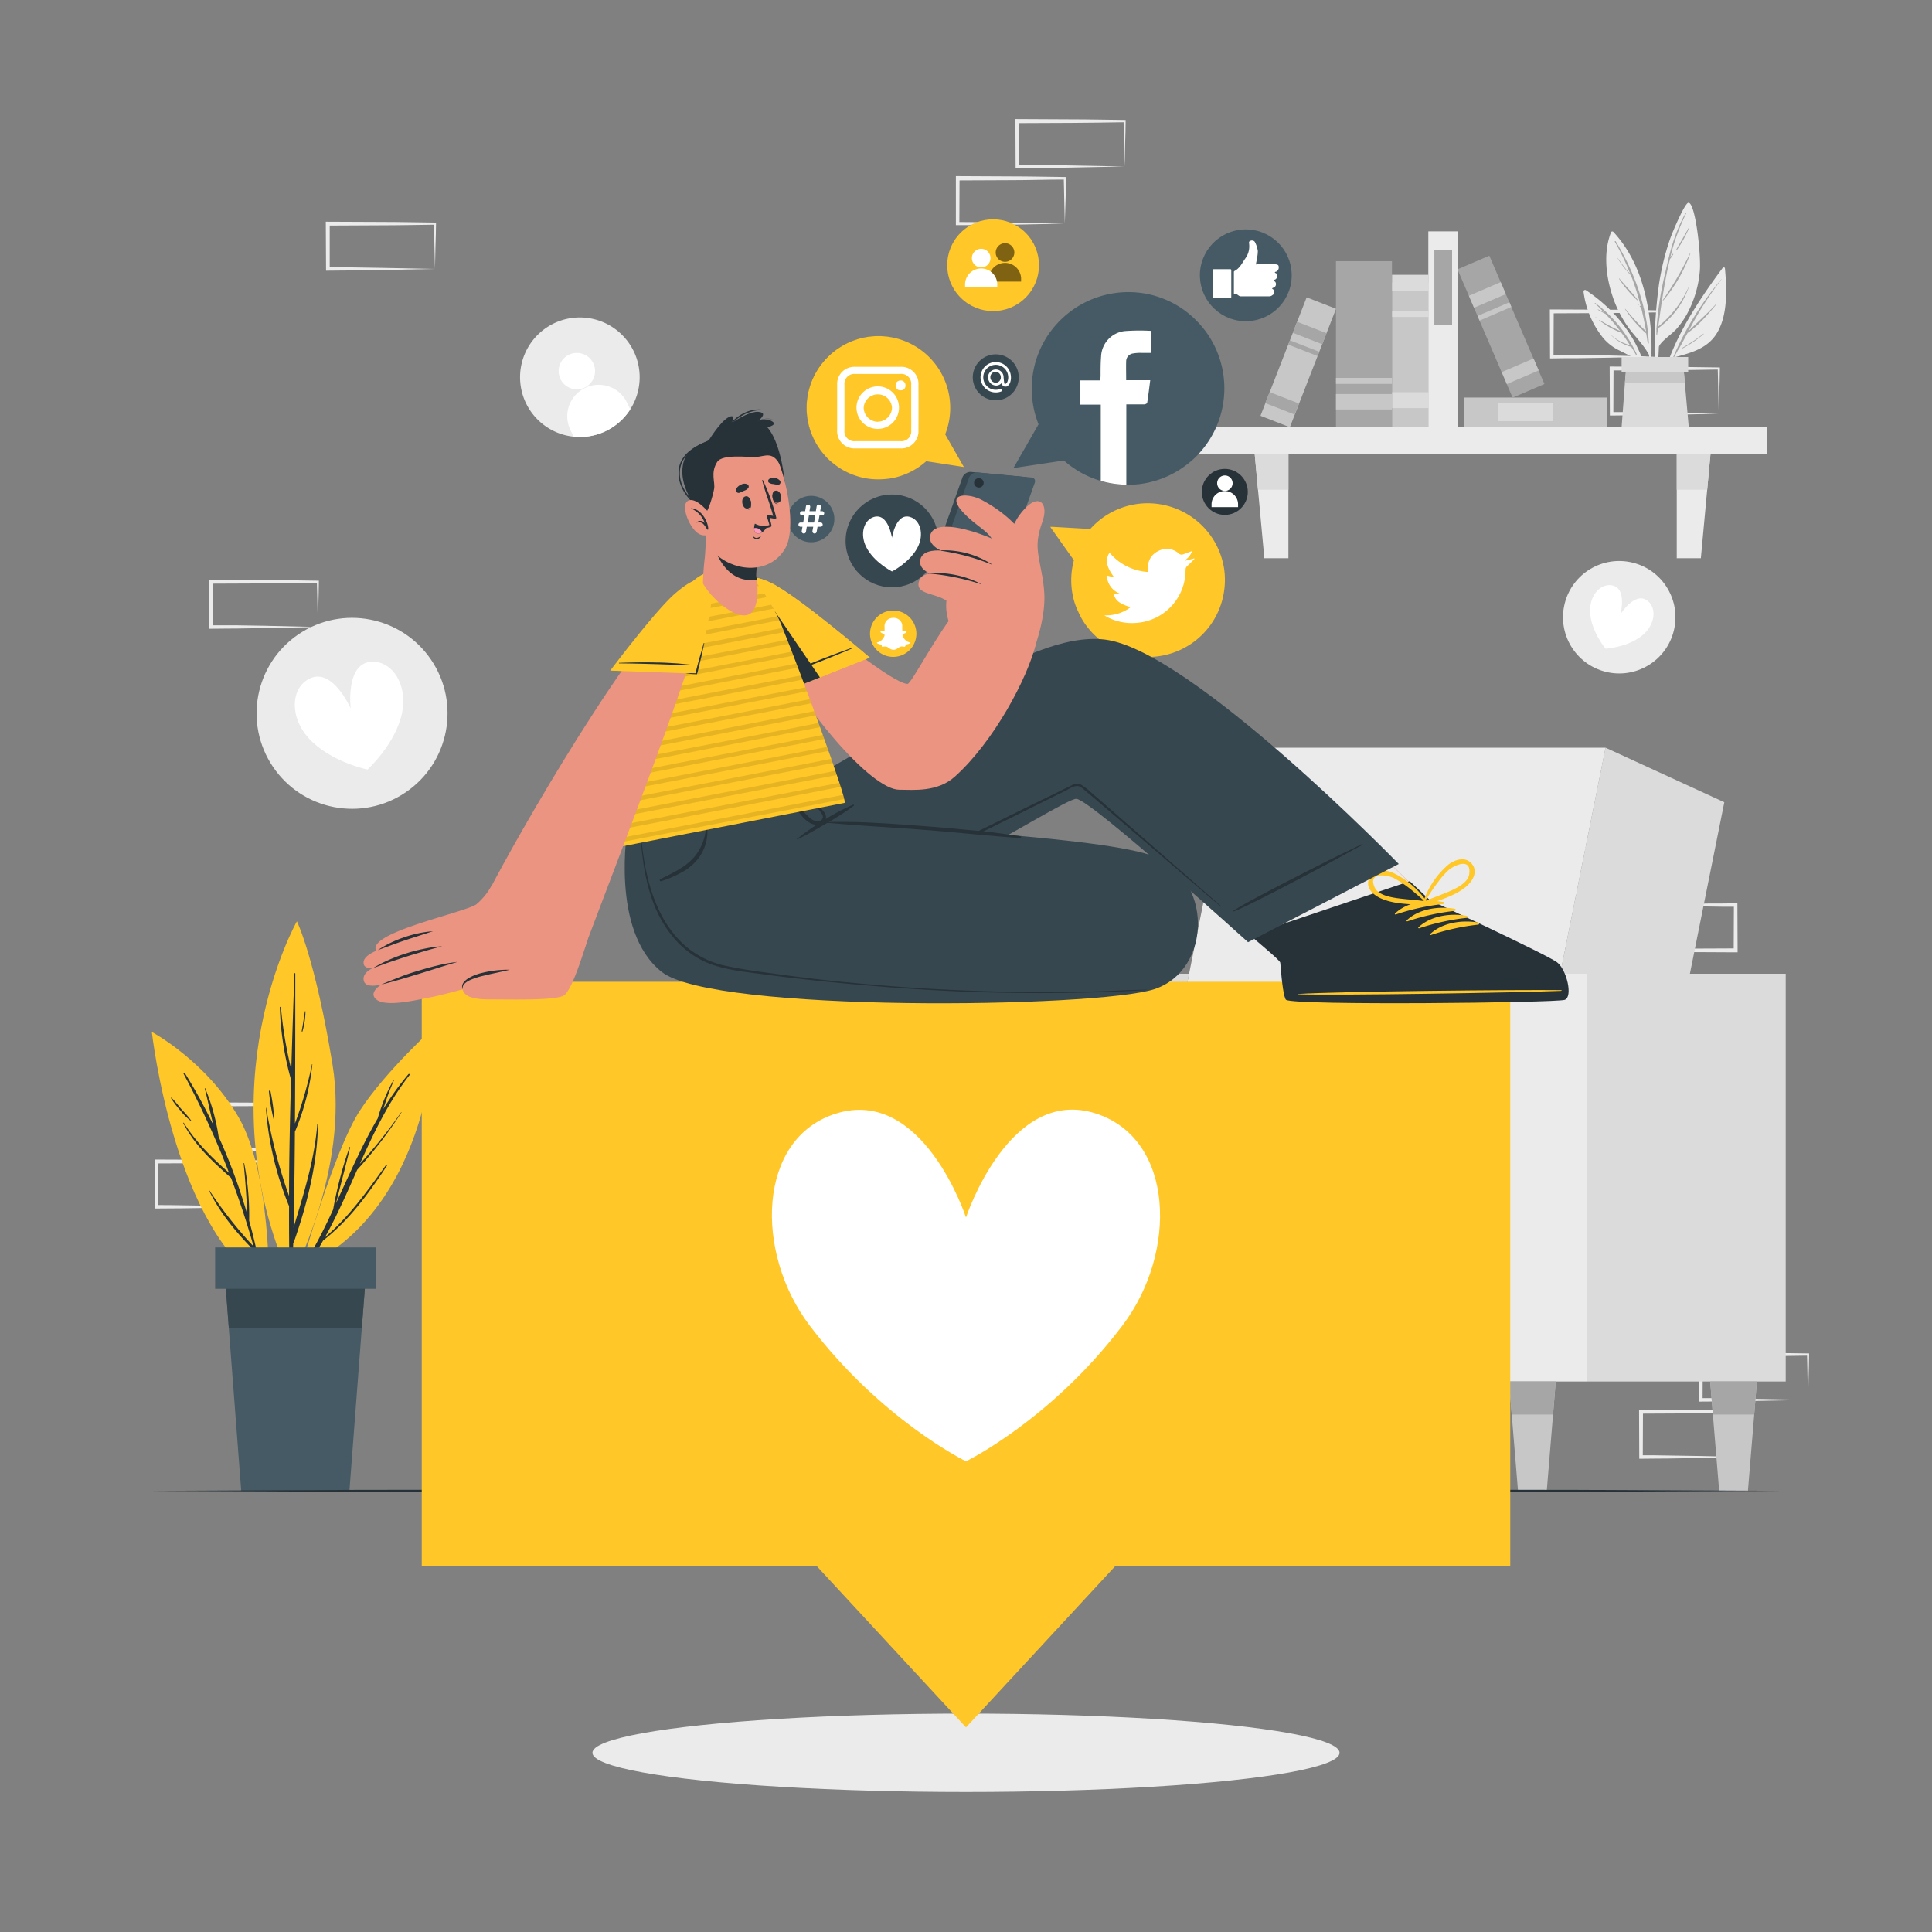 <svg xmlns="http://www.w3.org/2000/svg" viewBox="0 0 500 500"><rect x="0" y="0" width="500" height="500" fill="#808080" stroke="none"/><g id="freepik--background-complete--inject-102"><path d="M83.67,297.54l-13.76.27-7,.12c-2.33,0-4.68,0-7,.05h-.45v-.44l0-11.73v-.5h.51l13.87.07c4.62,0,9.24.11,13.87.16h.27v.27c0,2-.08,4-.13,5.92Zm0,0-.14-5.92c0-2-.12-3.89-.13-5.81l.27.28c-4.63.05-9.25.15-13.87.16l-13.87.06.5-.5-.06,11.73-.44-.45c2.28,0,4.56,0,6.86.06l6.89.11Z" style="fill:#ebebeb"></path><path d="M68.19,312.32l-13.75.28-7,.11c-2.33.05-4.67,0-7,.05H40v-.45L40,300.59v-.5h.5l13.87.06c4.63,0,9.25.11,13.87.16h.28v.27c0,2-.09,4-.13,5.93Zm0,0-.14-5.92c0-1.95-.11-3.89-.13-5.81l.27.28c-4.62.05-9.24.16-13.87.16l-13.87.06.5-.5-.05,11.73-.45-.45c2.29,0,4.57,0,6.86.06l6.9.11Z" style="fill:#ebebeb"></path><path d="M291.05,43.09l-13.76.28-7,.12c-2.33,0-4.68,0-7,0h-.45v-.45l-.05-11.72v-.5h.51l13.87.07c4.62,0,9.24.11,13.87.16h.27v.27c0,2-.08,4-.13,5.92Zm0,0-.14-5.92c-.05-2-.12-3.88-.13-5.8l.27.27c-4.63.06-9.25.16-13.87.17l-13.87.06.5-.5-.06,11.72-.44-.44c2.28,0,4.56,0,6.86.05l6.89.12Z" style="fill:#ebebeb"></path><path d="M275.57,57.88l-13.75.28-7,.11c-2.33,0-4.67,0-7,0h-.44v-.45l0-11.73v-.5h.5l13.87.07c4.63,0,9.25.11,13.87.16h.28v.27c0,2-.09,4-.14,5.92Zm0,0L275.43,52c0-2-.11-3.89-.13-5.81l.27.28c-4.62,0-9.24.16-13.87.16l-13.87.06.5-.5-.05,11.73-.45-.45c2.29,0,4.57,0,6.86.06l6.9.11Z" style="fill:#ebebeb"></path><path d="M467.92,362.29l-13.75.28-7,.11c-2.33.05-4.67,0-7,.05h-.44v-.45l-.06-11.72v-.51h.5l13.87.06c4.63,0,9.25.11,13.87.16h.28v.27c0,2-.09,4-.13,5.92Zm0,0-.14-5.92c0-1.95-.11-3.88-.13-5.8l.27.27c-4.62.05-9.24.16-13.87.16l-13.87.06.5-.49-.05,11.72-.45-.45c2.29,0,4.57,0,6.86.06l6.9.11Z" style="fill:#ebebeb"></path><path d="M452.45,377.07l-13.76.28-7,.11c-2.34.05-4.68,0-7,.06h-.45v-.45l-.05-11.72v-.5h.51l13.87.06c4.62,0,9.24.11,13.87.16h.27v.27c0,2-.09,4-.13,5.92Zm0,0-.14-5.92c-.05-1.95-.12-3.88-.14-5.8l.28.27c-4.63.05-9.25.16-13.87.16l-13.87.07.49-.5-.05,11.72-.44-.45c2.28,0,4.56,0,6.86.06l6.89.11Z" style="fill:#ebebeb"></path><path d="M380.63,280.48l-13.75.28-7,.11c-2.33.05-4.67,0-7,.05h-.44v-.45l-.06-11.73v-.5h.5l13.87.07c4.63,0,9.25.11,13.87.16h.28v.27c0,2-.09,4-.13,5.92Zm0,0-.14-5.92c0-1.95-.11-3.89-.13-5.81l.27.28c-4.62.05-9.24.16-13.87.16l-13.87.06.5-.5-.05,11.73-.45-.45c2.29,0,4.57,0,6.86.06l6.9.11Z" style="fill:#ebebeb"></path><path d="M429.35,92.31l-13.76.28-7,.11c-2.33,0-4.67,0-7,.06h-.44v-.45l-.05-11.72v-.5h.5l13.88.06c4.62,0,9.24.12,13.87.17h.27v.27c0,2-.09,4-.13,5.92Zm0,0-.15-5.92c0-2-.11-3.88-.13-5.8l.28.27c-4.63,0-9.25.16-13.87.17l-13.88.06.5-.5-.05,11.72-.45-.44c2.29,0,4.57,0,6.87,0l6.89.11Z" style="fill:#ebebeb"></path><path d="M444.82,107.09l-13.75.28-7,.12c-2.33,0-4.67,0-7,.05h-.44v-.45l-.05-11.72v-.5h.5l13.87.07c4.62,0,9.25.11,13.87.16h.28v.27c0,2-.09,4-.14,5.92Zm0,0-.14-5.92c0-2-.11-3.88-.13-5.8l.27.27c-4.62.06-9.25.16-13.87.17l-13.87.06.5-.5-.05,11.72-.45-.44c2.29,0,4.57,0,6.86,0l6.9.12Z" style="fill:#ebebeb"></path><path d="M421.43,234.22l13.76-.27,7-.12c2.34,0,4.68,0,7-.05h.45v.45l.05,11.73v.5h-.51l-13.87-.07c-4.62,0-9.24-.11-13.87-.16h-.27V246c0-2,.09-4,.13-5.92Zm0,0,.14,5.92c.05,2,.12,3.89.14,5.81l-.28-.28c4.63,0,9.25-.15,13.87-.16l13.87-.06-.49.5.05-11.73.44.45c-2.28,0-4.56,0-6.86-.06l-6.89-.11Z" style="fill:#ebebeb"></path><path d="M406,219.44l13.75-.28,7-.11c2.33-.05,4.67,0,7-.05h.44v.45l.06,11.72v.51h-.5l-13.87-.06c-4.63,0-9.25-.11-13.87-.16h-.28v-.27c0-2,.09-4,.13-5.92Zm0,0,.14,5.92c0,1.95.11,3.88.13,5.8l-.27-.27c4.62,0,9.24-.16,13.87-.16l13.87-.06-.5.49.05-11.72.45.45c-2.29,0-4.57,0-6.86-.06l-6.9-.11Z" style="fill:#ebebeb"></path><path d="M112.57,69.6l-13.75.28-7,.11c-2.33.05-4.67,0-7,.06h-.44V69.6l-.06-11.72v-.5h.5l13.87.06c4.63,0,9.25.11,13.87.16h.28v.27c0,2-.09,4-.14,5.92Zm0,0-.14-5.92c0-2-.11-3.88-.13-5.8l.27.27c-4.62.05-9.24.16-13.87.16l-13.87.07.5-.5,0,11.72-.45-.45c2.29,0,4.57,0,6.86.06l6.9.11Z" style="fill:#ebebeb"></path><path d="M82.29,162.27l-13.76.28-7,.11c-2.33.05-4.67,0-7,.06H54.1v-.45L54,150.55v-.5h.5l13.87.06c4.63,0,9.25.12,13.88.17h.27v.27c0,2-.09,4-.13,5.92Zm0,0-.15-5.92c0-1.95-.11-3.88-.13-5.8l.28.27c-4.63.05-9.25.16-13.88.17l-13.87.06.5-.5,0,11.72-.45-.44c2.29,0,4.57,0,6.86,0l6.9.11Z" style="fill:#ebebeb"></path><rect x="310.18" y="110.56" width="147.04" height="6.87" style="fill:#ebebeb"></rect><polygon points="333.44 144.47 327.21 144.47 324.71 117.43 333.44 117.43 333.44 144.47" style="fill:#ebebeb"></polygon><polygon points="433.94 144.47 440.18 144.47 442.68 117.43 433.94 117.43 433.94 144.47" style="fill:#ebebeb"></polygon><polygon points="324.71 117.43 333.44 117.43 333.44 126.75 325.57 126.75 324.71 117.43" style="fill:#dbdbdb"></polygon><polygon points="442.68 117.43 441.82 126.75 433.95 126.75 433.95 117.43 442.68 117.43" style="fill:#dbdbdb"></polygon><path d="M445.82,69.34c-7.1,9.61-14.5,20.77-16.31,32.83,0,.19.28.25.32.07A70.28,70.28,0,0,1,433,92.58c4.67-1.29,9.25-2.34,11.7-7s2.18-11,1.71-16.17C446.34,69.16,446,69.15,445.82,69.34Z" style="fill:#ebebeb"></path><path d="M433,92.49a79.24,79.24,0,0,1,12.49-20.23s.09,0,.06,0a85.75,85.75,0,0,0-8.53,13.41c2.35-2.39,4.93-4.53,7.15-7.06a.05.05,0,0,1,.08.07c-2.22,2.66-4.63,5.54-7.51,7.5-.78,1.43-1.55,2.86-2.34,4.29a6.54,6.54,0,0,1,.59-.3s.06,0,0,0c-.22.11-.44.23-.67.32-.37.68-.74,1.36-1.12,2A.13.13,0,0,1,433,92.49Z" style="fill:#a6a6a6"></path><path d="M435.41,90a41.36,41.36,0,0,0,5.45-3.64c.05,0,.12,0,.07.07a29.2,29.2,0,0,1-5.44,3.71C435.4,90.17,435.32,90,435.41,90Z" style="fill:#a6a6a6"></path><path d="M428.74,102.06a.13.13,0,0,0,.26,0c0-4,0-8,.06-12,1-2,3.2-3.19,4.72-4.83a20.9,20.9,0,0,0,2.83-4,28.29,28.29,0,0,0,3.29-10.95c.42-4.25-1.19-18.27-3-17.78-.93.25-3.94,7.19-4.74,9.49a66.4,66.4,0,0,0-2.82,11.63A124.46,124.46,0,0,0,428.74,102.06Z" style="fill:#ebebeb"></path><path d="M428.71,84.93h0a88.91,88.91,0,0,1,2.41-15c1.14-5.25,2.47-10.19,5.17-14.88a.08.08,0,0,1,.14.08,55.32,55.32,0,0,0-4.16,11.42c.18-.28.4-.55.59-.82.07-.1.25,0,.17.1a7.17,7.17,0,0,1-.84,1.2h0c-.93,3.76-1.59,7.59-2.17,11.42a1.66,1.66,0,0,0,.13-.14,0,0,0,0,1,.06,0c-.07.13-.15.25-.23.38-.29,1.94-.55,3.88-.82,5.81a27.32,27.32,0,0,0,8.08-10.74,0,0,0,0,1,0,0A22.39,22.39,0,0,1,429.08,85l-.21,1.55c0,.11-.19.08-.19,0,0-.45,0-.91,0-1.37C428.67,85.05,428.65,85,428.71,84.93Z" style="fill:#a6a6a6"></path><path d="M430.34,77.65a81.13,81.13,0,0,0,7.05-12.14c0-.05.11,0,.09,0a39.31,39.31,0,0,1-7,12.21C430.41,77.82,430.29,77.73,430.34,77.65Z" style="fill:#a6a6a6"></path><path d="M433.85,64.53c1.1-1.94,2.26-3.82,3.29-5.8,0-.06.1,0,.08.05a30.19,30.19,0,0,1-3.2,5.85A.1.1,0,0,1,433.85,64.53Z" style="fill:#a6a6a6"></path><path d="M433.43,65.37s0,0,0,0A0,0,0,1,1,433.43,65.37Z" style="fill:#a6a6a6"></path><path d="M426.79,91.89a40.25,40.25,0,0,1-.92,7.82l.12.86a37.43,37.43,0,0,0,1.4-8.72.29.29,0,0,0,0-.27h0a57.21,57.21,0,0,0-.88-11.82c-1.23-7.3-3.91-14.3-9-19.77a.37.37,0,0,0-.57.11c-2.05,5.22-1.33,11.46.42,16.67a30.6,30.6,0,0,0,4,7.91C423.15,87.13,425.38,89.21,426.79,91.89Z" style="fill:#ebebeb"></path><path d="M418.12,62.42c4.82,7.83,8.18,17.11,8.59,26.36,0,.17-.27.21-.29,0-.12-.83-.24-1.65-.38-2.47h0A31.66,31.66,0,0,1,420.56,80s0-.1.07-.06A66.36,66.36,0,0,0,426,85.76q-.52-3.08-1.24-6l-.38-.45c-.09-.1.05-.24.14-.14l.12.13a69.59,69.59,0,0,0-2.53-8,24,24,0,0,1-3.49-4.5s0-.07.06,0c.72,1,1.42,2,2.23,3,.33.37.68.72,1,1.08a62,62,0,0,0-3.95-8.23A.11.11,0,0,1,418.12,62.42Z" style="fill:#a6a6a6"></path><path d="M419.09,72.08c1.56,1.88,3.34,3.67,4.79,5.61,0,.06-.05.11-.1.07A29.11,29.11,0,0,1,419,72.13C419,72.07,419.05,72,419.09,72.08Z" style="fill:#a6a6a6"></path><path d="M424.1,78.83l.06.07a0,0,0,1,1-.07.07l-.06-.06A.05.05,0,0,1,424.1,78.83Z" style="fill:#a6a6a6"></path><path d="M409.82,75.49a23.94,23.94,0,0,0,5.09,12A12.69,12.69,0,0,0,419,90.66c1.79.88,3.66,1.9,5.51,2.63a35.54,35.54,0,0,1,1.95,6.93l.18-.62c-1.18-10.2-7.78-18.91-16.23-24.51A.4.4,0,0,0,409.82,75.49Z" style="fill:#ebebeb"></path><path d="M412.73,78.51a.08.08,0,0,1,.09-.12,34.59,34.59,0,0,1,10.75,13.26.12.12,0,0,1-.21.12c-.39-.68-.79-1.35-1.19-2h0a11.61,11.61,0,0,1-5.18-3s0-.1,0-.06a11.78,11.78,0,0,0,2.44,1.71c.79.4,1.63.65,2.45,1-.71-1.13-1.46-2.22-2.23-3.27a22.31,22.31,0,0,1-5.79-3.26c-.06,0,0-.13.05-.09a56.83,56.83,0,0,0,5.38,2.87,49.43,49.43,0,0,0-3.8-4.43c-.65-.34-1.32-.69-1.95-1.06-.05,0,0-.12,0-.1a7.46,7.46,0,0,1,1.5.74C414.36,80,413.57,79.25,412.73,78.51Z" style="fill:#a6a6a6"></path><path d="M412.91,82a2.44,2.44,0,0,1,.33.23,0,0,0,0,1,0,0,1.86,1.86,0,0,1-.34-.19C412.8,82.08,412.85,82,412.91,82Z" style="fill:#a6a6a6"></path><polygon points="437.05 110.56 419.67 110.56 420.52 99.16 420.85 95.45 435.71 95.45 436.04 99.16 437.05 110.56" style="fill:#dbdbdb"></polygon><polygon points="436.04 99.16 420.52 99.16 420.85 95.45 435.71 95.45 436.04 99.16" style="fill:#c7c7c7"></polygon><rect x="419.67" y="92.4" width="17.23" height="3.81" style="fill:#dbdbdb"></rect><rect x="346.25" y="87.12" width="37.41" height="9.42" transform="translate(456.78 -273.12) rotate(90)" style="fill:#c7c7c7"></rect><rect x="362.89" y="68.47" width="4.11" height="9.42" transform="translate(438.13 -291.77) rotate(90)" style="fill:#dbdbdb"></rect><rect x="364.19" y="76.55" width="1.53" height="9.42" transform="translate(446.21 -283.69) rotate(90)" style="fill:#dbdbdb"></rect><rect x="362.89" y="98.86" width="4.11" height="9.42" transform="translate(468.52 -261.38) rotate(90)" style="fill:#dbdbdb"></rect><rect x="348.15" y="81.39" width="50.64" height="7.64" transform="translate(458.68 -288.27) rotate(90)" style="fill:#ebebeb"></rect><rect x="363.77" y="72.09" width="19.48" height="4.59" transform="translate(447.89 -299.12) rotate(90)" style="fill:#a6a6a6"></rect><rect x="378.98" y="102.89" width="37.02" height="7.64" transform="translate(794.98 213.42) rotate(-180)" style="fill:#c7c7c7"></rect><rect x="387.67" y="104.39" width="14.24" height="4.59" transform="translate(789.58 213.37) rotate(-180)" style="fill:#dbdbdb"></rect><rect x="331.52" y="81.82" width="42.95" height="14.49" transform="translate(442.06 -263.93) rotate(90)" style="fill:#a6a6a6"></rect><rect x="350.99" y="96.74" width="4" height="14.49" transform="translate(456.98 -249.01) rotate(90)" style="fill:#c7c7c7"></rect><rect x="352.22" y="91.33" width="1.55" height="14.49" transform="translate(451.57 -254.42) rotate(90)" style="fill:#c7c7c7"></rect><rect x="370.4" y="80.06" width="36.15" height="8.96" transform="translate(312.91 -305.78) rotate(66.77)" style="fill:#a6a6a6"></rect><rect x="391.75" y="91.6" width="3.37" height="8.96" transform="translate(326.54 -303.35) rotate(66.77)" style="fill:#c7c7c7"></rect><rect x="383.27" y="71.84" width="3.37" height="8.96" transform="translate(303.23 -307.52) rotate(66.77)" style="fill:#c7c7c7"></rect><rect x="386.13" y="76.11" width="1.31" height="8.96" transform="translate(308.27 -306.62) rotate(66.77)" style="fill:#c7c7c7"></rect><rect x="319.53" y="89.67" width="32.9" height="8.16" transform="translate(545.33 -185.25) rotate(111.29)" style="fill:#c7c7c7"></rect><rect x="330.29" y="100.32" width="3.07" height="8.16" transform="translate(549.61 -166.86) rotate(111.3)" style="fill:#a6a6a6"></rect><rect x="337.4" y="82.09" width="3.07" height="8.16" transform="translate(542.3 -198.33) rotate(111.29)" style="fill:#a6a6a6"></rect><rect x="336.8" y="86.03" width="1.19" height="8.16" transform="translate(543.89 -191.53) rotate(111.29)" style="fill:#a6a6a6"></rect><circle cx="91.12" cy="184.61" r="24.71" transform="translate(-87.91 82.95) rotate(-34.14)" style="fill:#ebebeb"></circle><path d="M104.1,184.26c-1.61,8.25-9,14.9-9,14.9s-9.75-2-15.33-8.24c-4.66-5.24-4.55-12.31-.2-15,6.22-3.91,11.19,7.43,11.19,7.43s-1.49-12.29,5.87-12.1C101.75,171.36,105.44,177.39,104.1,184.26Z" style="fill:#fff"></path><circle cx="419.04" cy="159.73" r="14.55" transform="translate(161.54 526.88) rotate(-75.82)" style="fill:#ebebeb"></circle><path d="M425.14,164.34c-3.77,3.2-9.62,3.54-9.62,3.54s-3.76-4.49-4-9.43c-.22-4.12,2.43-7.33,5.43-7,4.3.49,2.42,7.53,2.42,7.53s3.83-6.2,7.14-3.4C428.81,157.54,428.29,161.67,425.14,164.34Z" style="fill:#fff"></path><path d="M163.11,105.94A15.47,15.47,0,1,1,162,87.79,15.42,15.42,0,0,1,163.11,105.94Z" style="fill:#ebebeb"></path><path d="M153.53,94a4.71,4.71,0,1,1-6.29-2.19A4.71,4.71,0,0,1,153.53,94Z" style="fill:#fff"></path><path d="M162.26,104.19l.85,1.75A15.45,15.45,0,0,1,148.46,113l-.84-1.74a8.13,8.13,0,1,1,14.64-7.08Z" style="fill:#fff"></path><polygon points="393.48 303.37 427.04 303.37 446.25 207.62 415.52 193.5 393.48 303.37" style="fill:#dbdbdb"></polygon><polygon points="297.43 303.37 393.48 303.37 415.52 193.5 319.47 193.5 297.43 303.37" style="fill:#ebebeb"></polygon><rect x="410.71" y="252" width="51.43" height="105.53" transform="translate(872.85 609.53) rotate(180)" style="fill:#dbdbdb"></rect><polygon points="272.74 357.53 286.79 357.53 307.73 252 272.74 252 272.74 357.53" style="fill:#dbdbdb"></polygon><rect x="382.45" y="252" width="28.26" height="105.53" transform="translate(793.16 609.53) rotate(180)" style="fill:#ebebeb"></rect><rect x="244.48" y="252" width="28.26" height="105.53" transform="translate(517.23 609.53) rotate(180)" style="fill:#ebebeb"></rect><rect x="272.74" y="303.37" width="109.71" height="54.15" transform="translate(655.19 660.9) rotate(180)" style="fill:#ebebeb"></rect><rect x="272.74" y="279.96" width="109.71" height="23.63" transform="translate(655.19 583.56) rotate(180)" style="fill:#ebebeb"></rect><path d="M403.78,252l-10.66-.19-10.67-.14h-.32V252L382,264.35,382,276.7c0,8.23-.06,16.46,0,24.7s0,16.46.14,24.7.18,16.46.36,24.7q.26-12.36.36-24.7c.1-8.24.11-16.47.14-24.7s0-16.47,0-24.7l-.05-12.35L382.77,252l-.32.32,10.67-.13Z" style="fill:#dbdbdb"></path><path d="M272.74,252c-.22,8.26-.32,16.53-.41,24.79l-.12,24.79.12,24.79.15,12.4.26,12.39.26-12.39.15-12.4.12-24.79-.12-24.79C273.07,268.53,273,260.26,272.74,252Z" style="fill:#dbdbdb"></path><path d="M272.74,303.37c9.14.22,18.29.33,27.43.41l27.43.13,27.42-.13,13.72-.15,13.71-.26-13.71-.26L355,303l-27.42-.12-27.43.13C291,303.05,281.88,303.15,272.74,303.37Z" style="fill:#dbdbdb"></path><path d="M272.74,280c9.14.22,18.29.33,27.43.41l27.43.12,27.42-.12,13.72-.15,13.71-.26-13.71-.26L355,279.55l-27.42-.12-27.43.12C291,279.64,281.88,279.74,272.74,280Z" style="fill:#dbdbdb"></path><polygon points="442.6 357.53 443.29 366.08 444.92 385.83 452.36 385.83 453.99 366.08 454.68 357.53 442.6 357.53" style="fill:#c7c7c7"></polygon><polygon points="454.68 357.53 442.6 357.53 443.29 366.08 453.99 366.08 454.68 357.53" style="fill:#a6a6a6"></polygon><polygon points="390.54 357.53 391.23 366.08 392.86 385.83 400.3 385.83 401.93 366.08 402.62 357.53 390.54 357.53" style="fill:#c7c7c7"></polygon><polygon points="402.62 357.53 390.54 357.53 391.23 366.08 401.93 366.08 402.62 357.53" style="fill:#a6a6a6"></polygon><polygon points="304.19 357.53 304.88 366.08 306.51 385.83 313.95 385.83 315.58 366.08 316.27 357.53 304.19 357.53" style="fill:#c7c7c7"></polygon><polygon points="316.27 357.53 304.19 357.53 304.88 366.08 315.58 366.08 316.27 357.53" style="fill:#a6a6a6"></polygon><polygon points="252.12 357.53 252.81 366.08 254.44 385.83 261.88 385.83 263.51 366.08 264.2 357.53 252.12 357.53" style="fill:#c7c7c7"></polygon><polygon points="252.12 357.53 252.81 366.08 263.51 366.08 264.2 357.53 252.12 357.53" style="fill:#a6a6a6"></polygon></g><g id="freepik--Shadow--inject-102"><ellipse cx="250" cy="453.62" rx="96.68" ry="10.14" style="fill:#ebebeb"></ellipse></g><g id="freepik--Plant--inject-102"><path d="M77.83,328.37s8.53-30.61,15.34-41,19.51-21.81,19.51-21.81S112.38,312.74,77.83,328.37Z" style="fill:#FFC727"></path><path d="M78.44,327.84A145.16,145.16,0,0,0,86.22,313a103.51,103.51,0,0,1,4.23-16.09.08.08,0,1,1,.15.05c-1.13,4.84-2.44,9.63-3.64,14.45,3.44-7.45,6.71-15,10.81-22a47,47,0,0,1,4-9.79c0-.09.19,0,.15.05A62.13,62.13,0,0,0,99.22,287,72.93,72.93,0,0,1,105.7,278c.15-.18.44,0,.3.21-5.48,7-9.27,14.95-12.87,23a123.84,123.84,0,0,0,10.7-13.37c0-.05.1,0,.07.05a110,110,0,0,1-11.46,14.85c-2.62,5.91-5.2,11.84-8.33,17.45,6.25-5.28,11.06-12.12,15.82-18.72a.14.14,0,0,1,.24.16c-4.76,7.24-9.69,14.06-16.55,19.42a76.73,76.73,0,0,1-4.57,7.16A.37.37,0,0,1,78.44,327.84Z" style="fill:#263238"></path><path d="M75.19,331.12s15.33-28.22,10.87-55.59-9.22-37.1-9.22-37.1S52.75,281,75.19,331.12Z" style="fill:#FFC727"></path><path d="M68.9,286.75a134.09,134.09,0,0,0,5.91,22.79c0-10,.24-20.08.51-30.12a77.94,77.94,0,0,1-2.9-18.71c0-.18.27-.17.29,0a106.35,106.35,0,0,0,2.68,16.09q.36-12.42.81-24.85a.11.11,0,0,1,.22,0c0,12.94,0,25.88-.09,38.82a103.25,103.25,0,0,0,4.42-15.37,0,0,0,0,1,.09,0,60.45,60.45,0,0,1-4.52,17.5c-.06,8.27-.15,16.54-.34,24.81,2.6-8.79,5.37-17.31,6.12-26.6a.1.1,0,1,1,.19,0c-.2,10.25-2.84,20.65-6.22,30.29a.56.56,0,0,1-.18.24c-.07,3-.16,6.05-.26,9.07a.34.34,0,0,1-.67,0q-.18-9.28-.15-18.56a83,83,0,0,1-6-25.4C68.76,286.69,68.89,286.67,68.9,286.75Z" style="fill:#263238"></path><path d="M70,282.39A53.47,53.47,0,0,1,71,289.84a.08.08,0,0,1-.15,0,53.13,53.13,0,0,1-1.26-7.43C69.59,282.23,69.91,282.2,70,282.39Z" style="fill:#263238"></path><path d="M78.91,261.76c0-.09.14-.06.15,0a19.5,19.5,0,0,1-.77,5.14c0,.14-.24.07-.21-.06C78.41,265.16,78.62,263.46,78.91,261.76Z" style="fill:#263238"></path><path d="M69.6,333.28s.62-29.46-7.83-44.1S39.3,267.07,39.3,267.07,45,319,69.6,333.28Z" style="fill:#FFC727"></path><path d="M54.2,308.09a109.69,109.69,0,0,0,11.43,14.49q-2.52-9-5.85-17.76c-4.73-4.16-9.43-8.46-12.34-14.15a.08.08,0,0,1,.14-.08c3.12,5,7.3,9.06,11.7,12.94a227.43,227.43,0,0,0-11.76-25.62.19.19,0,0,1,.32-.19,140.34,140.34,0,0,1,7.38,13.45c-.8-3.15-1.43-6.37-2.24-9.5a.07.07,0,0,1,.13,0,53.37,53.37,0,0,1,3.47,12.5A149,149,0,0,1,64,314.29c-.21-4.42-.49-8.81-.95-13.22,0-.08.14-.1.15,0a71.1,71.1,0,0,1,1.28,14.84c1.22,4.39,2.24,8.84,3.07,13.31,0,.12-.16.18-.19.05q-.69-2.81-1.46-5.59a.18.18,0,0,1-.1,0c-4.53-4.54-8.84-9.72-11.67-15.51A0,0,0,0,1,54.2,308.09Z" style="fill:#263238"></path><path d="M44.4,284.11c1,1,1.81,2.09,2.72,3.14a24.15,24.15,0,0,1,2.43,2.84,0,0,0,0,1-.06.07,14.23,14.23,0,0,1-2.81-2.78,22.94,22.94,0,0,1-2.41-3.16C44.22,284.14,44.34,284,44.4,284.11Z" style="fill:#263238"></path><path d="M94.71,329.69l-1.07,13.95-3.21,42.19h-28l-3.22-42.19-1.06-13.95H94.71Z" style="fill:#455a64"></path><path d="M94.71,329.69l-1.07,13.95H59.22l-1.06-13.95H94.71Z" style="fill:#37474f"></path><rect x="55.67" y="322.84" width="41.52" height="10.7" transform="translate(152.87 656.38) rotate(180)" style="fill:#455a64"></rect></g><g id="freepik--Floor--inject-102"><polygon points="38.84 385.83 91.63 385.58 144.42 385.5 250 385.33 355.58 385.5 408.37 385.58 461.16 385.83 408.37 386.07 355.58 386.16 250 386.33 144.42 386.16 91.63 386.07 38.84 385.83" style="fill:#263238"></polygon></g><g id="freepik--social-media--inject-102"><path d="M316.72,103.15a24.89,24.89,0,0,1-5,12.52,28.83,28.83,0,0,1-2.24,2.57,27.46,27.46,0,0,1-2.61,2.21,24.93,24.93,0,0,1-12.6,4.9,24.7,24.7,0,0,1-3.44.07,21.8,21.8,0,0,1-3.41-.36,24.93,24.93,0,0,1-12.22-6l.29.09L263.17,121l-.9.13.46-.79,6.14-10.7,0,.42a25,25,0,0,1,1.52-22,25.28,25.28,0,0,1,7.74-8.23,25,25,0,0,1,10.54-4,24.64,24.64,0,0,1,20.69,6.87A24.87,24.87,0,0,1,316.72,103.15Z" style="fill:#455a64"></path><path d="M291.45,93.46c-.05,1.59,0,3.21,0,4.94h6.23c-.26,2-.49,3.95-.79,5.83,0,.19-.5.42-.76.43-1.5,0-3,0-4.64,0v20.78a24.48,24.48,0,0,1-6.61-1V104.72h-5.45V98.45h5.34c0-.47.06-.85.06-1.21,0-1.65,0-3.31.13-4.94a6.88,6.88,0,0,1,6.1-6.61,51.42,51.42,0,0,1,6.81-.06v5.7c-.81,0-1.65,0-2.46,0a10.62,10.62,0,0,0-2.19.15A2.06,2.06,0,0,0,291.45,93.46Z" style="fill:#fff"></path><path d="M304.11,168.75a19.8,19.8,0,0,1-10.7.91,21.6,21.6,0,0,1-2.63-.68,23.07,23.07,0,0,1-2.51-1.07,19.26,19.26,0,0,1-4.48-3.07,19.77,19.77,0,0,1-3.51-4.17,18,18,0,0,1-1.26-2.43,16.44,16.44,0,0,1-1-2.56,19.75,19.75,0,0,1-.05-10.86l0,.24-5.76-8.12-.41-.59.72,0,9.82.56-.31.13a19.91,19.91,0,0,1,16.24-6.76A20.18,20.18,0,0,1,307,132.9a20,20,0,0,1,9.82,14.43,20.22,20.22,0,0,1-.77,8.88A19.81,19.81,0,0,1,304.11,168.75Z" style="fill:#FFC727"></path><path d="M285.79,159.24a10.53,10.53,0,0,0,6.82-2.1c-2.82-.86-3.94-1.72-4.35-3.32l1.89-.09a5.2,5.2,0,0,1-3.71-4.8l1.95.52c-2-2.57-2.46-4.56-1.24-6.42a14.1,14.1,0,0,0,10,5c0-.32,0-.56-.05-.8a4.6,4.6,0,0,1,2.68-4.63,4.66,4.66,0,0,1,5.31.65,1,1,0,0,0,1.08.22l2.36-.87a4.87,4.87,0,0,1-1.86,2.38.78.78,0,0,1,.05.14l2.34-.6.1.09c-.61.61-1.19,1.24-1.83,1.81a1.28,1.28,0,0,0-.51,1.05,13.68,13.68,0,0,1-12.45,13.71,13.85,13.85,0,0,1-8.12-1.66C286.1,159.44,286,159.34,285.79,159.24Z" style="fill:#fff"></path><circle cx="230.85" cy="139.99" r="12.01" style="fill:#37474f"></circle><path d="M237.55,141.52c-2,4-6.7,6.37-6.7,6.37s-4.72-2.37-6.7-6.37c-1.65-3.34-.6-6.94,2-7.73,3.73-1.13,4.69,5.38,4.69,5.38s1-6.51,4.7-5.38C238.15,134.58,239.2,138.18,237.55,141.52Z" style="fill:#fff"></path><circle cx="322.42" cy="71.25" r="11.88" transform="translate(199.3 377.64) rotate(-80.57)" style="fill:#455a64"></circle><g id="freepik--xsrjP0--inject-102"><path d="M320.61,76.53c-.35-.23-.66-.55-1.13-.5-.19,0-.15-.13-.15-.23,0-1.79,0-3.57,0-5.35,0-.13,0-.24.15-.31,1.36-.69,1.94-2,2.77-3.2a5.34,5.34,0,0,0,1-4c-.06-.4.13-.58.49-.66a.91.91,0,0,1,1,.31,7.18,7.18,0,0,1,.78,2.34,8.54,8.54,0,0,1-.24,2c-.06.49-.17,1-.26,1.47.12.09.25,0,.38,0h4.52c.64,0,1,.18,1,.6a1.21,1.21,0,0,1-.65,1.31c-.12.06-.32,0-.33.18s.19.16.3.23c.54.38.44,1.15-.18,1.6-.16.1-.45.06-.46.28s.28.17.4.3a1,1,0,0,1-.43,1.57c-.08,0-.19,0-.26.11s-.15.1,0,.21a.88.88,0,0,1,0,1.58l-.2.15a1.28,1.28,0,0,1-.79.17l-7.08,0A.88.88,0,0,1,320.61,76.53Z" style="fill:#fff;fill-rule:evenodd"></path><path d="M313.89,73.4c0-1.13,0-2.26,0-3.39,0-.23,0-.35.31-.35,1.38,0,2.76,0,4.14,0,.27,0,.31.09.31.33q0,3.42,0,6.84c0,.29-.08.37-.37.37-1.34,0-2.68,0-4,0-.33,0-.38-.11-.38-.4C313.91,75.67,313.89,74.54,313.89,73.4Z" style="fill:#fff;fill-rule:evenodd"></path></g><path d="M237.16,164a6,6,0,1,1-5.95-6A6,6,0,0,1,237.16,164Z" style="fill:#FFC727"></path><g id="freepik--K0pxJE--inject-102"><path d="M231.11,159.89a2.45,2.45,0,0,1,1.53.43,2.19,2.19,0,0,1,.79,1.1,2.64,2.64,0,0,1,.08.49q0,.36,0,.72c0,.21,0,.41,0,.61s0,.09.08.13a.53.53,0,0,0,.35,0l.18-.07a.4.4,0,0,1,.45.09.2.2,0,0,1,0,.28,1,1,0,0,1-.35.21c-.1,0-.2.06-.3.11a.77.77,0,0,0-.18.1.38.38,0,0,0-.14.45,2,2,0,0,0,.29.57,2.73,2.73,0,0,0,.84.85,2,2,0,0,0,.72.28c.08,0,.11.07.08.15a.33.33,0,0,1-.17.16,1.77,1.77,0,0,1-.56.19l-.32.07a.14.14,0,0,0-.12.09c0,.12,0,.24-.09.35s-.06.15-.19.13-.3,0-.46-.06a1.41,1.41,0,0,0-1.05.29,5.25,5.25,0,0,1-.49.33,1.71,1.71,0,0,1-1.85-.11c-.17-.12-.32-.24-.49-.34a1.31,1.31,0,0,0-.55-.17,2.62,2.62,0,0,0-.74.07h0c-.17,0-.19,0-.23-.15s0-.2-.07-.3a.17.17,0,0,0-.15-.14,2.78,2.78,0,0,1-.81-.22.42.42,0,0,1-.14-.09.27.27,0,0,1-.09-.12.09.09,0,0,1,.08-.13,2.22,2.22,0,0,0,1.41-.91,3,3,0,0,0,.42-.69.61.61,0,0,0,.05-.18.38.38,0,0,0-.19-.39,1,1,0,0,0-.32-.15,1.47,1.47,0,0,1-.4-.19.6.6,0,0,1-.08-.08.19.19,0,0,1,0-.29.36.36,0,0,1,.41-.05.79.79,0,0,0,.38.09.42.42,0,0,0,.21-.06.06.06,0,0,0,0-.06c0-.28,0-.55,0-.83a4.28,4.28,0,0,1,0-.62,1.51,1.51,0,0,1,.09-.47,2.17,2.17,0,0,1,1.33-1.33A2.53,2.53,0,0,1,231.11,159.89Z" style="fill:#fff"></path></g><circle cx="316.98" cy="127.3" r="5.95" style="fill:#263238"></circle><path d="M319,125.05a2,2,0,1,1-2-2A2,2,0,0,1,319,125.05Z" style="fill:#fff"></path><path d="M320.41,130.51v.73h-6.86v-.73a3.43,3.43,0,0,1,6.86,0Z" style="fill:#fff"></path><path d="M208.88,107.43a18.39,18.39,0,0,0,30.73,11.63l9.2,1.35-4.6-8a18.4,18.4,0,1,0-35.33-5Z" style="fill:#455a64"></path><path d="M214.39,92.24a18.58,18.58,0,0,1,30.15,20.35l0-.31,4.57,8,.34.59-.67-.11-9.19-1.41.22-.07a18.6,18.6,0,0,1-9.1,4.5,21.11,21.11,0,0,1-5.1.21,18.25,18.25,0,0,1-5-1.18,18.06,18.06,0,0,1-4.44-2.47,20,20,0,0,1-1.94-1.64,21.87,21.87,0,0,1-1.67-1.92,18.49,18.49,0,0,1,1.8-24.51Z" style="fill:#FFC727"></path><path d="M237.7,99.69a4.42,4.42,0,0,0-4.64-4.75c-3.92,0-7.85,0-11.78,0a4.42,4.42,0,0,0-4.62,4.65c0,2,0,3.92,0,5.88s0,3.84,0,5.76a4.48,4.48,0,0,0,4.71,4.82c3.88,0,7.77,0,11.65,0a4.45,4.45,0,0,0,4.68-4.73C237.72,107.45,237.72,103.56,237.7,99.69Zm-1.88,11.67a2.55,2.55,0,0,1-2.8,2.82c-3.89,0-7.77,0-11.66,0a2.55,2.55,0,0,1-2.81-2.81q0-5.88,0-11.76a2.57,2.57,0,0,1,2.8-2.84c3.89,0,7.77,0,11.66,0a2.57,2.57,0,0,1,2.81,2.83c0,2,0,3.92,0,5.88S235.85,109.4,235.82,111.36Z" style="fill:#fff"></path><path d="M227.19,100a5.5,5.5,0,1,0,5.47,5.58A5.48,5.48,0,0,0,227.19,100Zm-.06,9.16a3.72,3.72,0,0,1-3.61-3.62,3.67,3.67,0,0,1,7.33,0A3.72,3.72,0,0,1,227.13,109.14Z" style="fill:#fff"></path><path d="M234.33,99.85A1.13,1.13,0,0,1,233,101a1.15,1.15,0,0,1-1.2-1.37c.06-.77.56-1.12,1.33-1.17A1.24,1.24,0,0,1,234.33,99.85Z" style="fill:#fff"></path><circle cx="257.01" cy="68.63" r="11.88" transform="translate(26.75 201.84) rotate(-45)" style="fill:#FFC727"></circle><g style="opacity:0.5"><path d="M262.51,65.35a2.41,2.41,0,1,1-2.41-2.41A2.41,2.41,0,0,1,262.51,65.35Z"></path><path d="M264.26,72v.88h-8.33V72a4.17,4.17,0,0,1,8.33,0Z"></path></g><path d="M256.34,66.8a2.41,2.41,0,1,1-2.41-2.41A2.41,2.41,0,0,1,256.34,66.8Z" style="fill:#fff"></path><path d="M258.09,73.44v.89h-8.33v-.89a4.17,4.17,0,0,1,8.33,0Z" style="fill:#fff"></path><path d="M215.93,134.33a6,6,0,1,1-6-6A6,6,0,0,1,215.93,134.33Z" style="fill:#455a64"></path><path d="M207.68,136.32h-.49a.55.55,0,0,1-.55-.55.55.55,0,0,1,.55-.55h.68l.31-1.83h-.61a.55.55,0,0,1-.54-.55.56.56,0,0,1,.54-.55h.8l.21-1.25a.54.54,0,0,1,.55-.45.56.56,0,0,1,.55.64l-.19,1.06h1.65l.21-1.25a.54.54,0,0,1,.56-.45.55.55,0,0,1,.54.64l-.18,1.06h.49a.55.55,0,0,1,.54.55.55.55,0,0,1-.54.55h-.68l-.31,1.83h.6a.54.54,0,0,1,.54.55.55.55,0,0,1-.54.55h-.79l-.23,1.29a.54.54,0,0,1-.54.46.56.56,0,0,1-.55-.65l.2-1.1H208.8l-.22,1.29a.55.55,0,1,1-1.09-.19Zm3-1.1.32-1.83h-1.65l-.32,1.83Z" style="fill:#fff"></path><circle cx="257.69" cy="97.64" r="5.95" transform="translate(54.46 283.75) rotate(-63.23)" style="fill:#37474f"></circle><path d="M257.23,93.73a3.93,3.93,0,1,0,.93,7.81,3.25,3.25,0,0,0,.93-.23.32.32,0,0,0,.21-.44.28.28,0,0,0-.14-.18.35.35,0,0,0-.3,0,3,3,0,0,1-.78.17,3.23,3.23,0,1,1-.76-6.42,3.22,3.22,0,0,1,3.58,2.82,2.92,2.92,0,0,1-.18,1.51,1.06,1.06,0,0,1-.51.59h-.07a.24.24,0,0,1-.14,0,.78.78,0,0,1-.09-.21c-.09-.38-.19-1.58-.19-1.59V97.4a2,2,0,1,0-4,.47A2.12,2.12,0,0,0,258,99.78a1.94,1.94,0,0,0,1.27-.7l0,.18a1,1,0,0,0,.25.54.83.83,0,0,0,.73.25,1.06,1.06,0,0,0,.23,0,1.86,1.86,0,0,0,.92-1v0a3.86,3.86,0,0,0,.2-1.83A3.93,3.93,0,0,0,257.23,93.73Zm.63,5.32a1.43,1.43,0,0,1-.33-2.84A1.4,1.4,0,0,1,259,97.48,1.38,1.38,0,0,1,257.86,99.05Z" style="fill:#fff"></path></g><g id="freepik--Character--inject-102"><rect x="109.15" y="254.08" width="281.7" height="151.28" style="fill:#FFC727"></rect><polygon points="211.42 405.36 288.58 405.36 250 447.05 211.42 405.36" style="fill:#FFC727"></polygon><path d="M290.52,343C272.06,367.46,250,378.19,250,378.19S228,367.46,209.5,343c-14.26-18.87-13.55-48.42,6.85-54.81,22.56-7.07,33.65,26.89,33.65,26.89s11.25-34.18,33.67-26.89C304,294.83,304.78,324.16,290.52,343Z" style="fill:#fff"></path><path d="M400.57,257.88c-2.18.84-65.49,2-68,.58-.27-.16-.2-3-1.13-10.19,0-.34-1.49-1.68-3.74-3.57-8.47-7.1-28.37-22.06-28.37-22.06L331,195.19l30.62,30.09,8,7.83s25.87,14,28.43,15.81S402.75,257,400.57,257.88Z" style="fill:#eb9481"></path><path d="M400.57,257.88c-2.18.84-65.5,2-68,.58-.27-.16-.19-2.95-1.13-10.19,0-.34-1.49-1.68-3.75-3.58-2.94-2.46-4.34-3.59-8.72-7l40.17-14.77,2.41,2.37,8,7.82s25.87,14,28.43,15.81S402.75,257,400.57,257.88Z" style="fill:#ebebeb"></path><path d="M404.94,258.76c-2.2.76-69.66,1.5-72.09,0-.57-.35-1.1-4.26-1.52-9.63-.05-.68-6.88-6.14-7.82-7.15l41.34-13.92,5.22,4.91s30.42,14.16,32.91,16.08S407.13,258,404.94,258.76Z" style="fill:#263238"></path><path d="M404,256.24c-10.6-.14-57.61.31-68.1,1-.08,0-.08.07,0,.07,10.5.36,57.51-.43,68.1-.88C404.22,256.4,404.22,256.24,404,256.24Z" style="fill:#FFC727"></path><path d="M373.44,233.42c-4.17-.73-9.27,0-12.42,3-.12.12.05.29.18.25a58.74,58.74,0,0,1,12.23-2.7A.26.26,0,0,0,373.44,233.42Z" style="fill:#FFC727"></path><path d="M376.47,235.19c-4.17-.73-9.27,0-12.42,3-.12.12.05.29.18.25a58.11,58.11,0,0,1,12.23-2.7A.27.27,0,0,0,376.47,235.19Z" style="fill:#FFC727"></path><path d="M379.51,237c-4.18-.73-9.27,0-12.43,3-.12.12.05.29.18.25a58.06,58.06,0,0,1,12.24-2.7A.27.27,0,0,0,379.51,237Z" style="fill:#FFC727"></path><path d="M382.54,238.75c-4.18-.73-9.27,0-12.43,3-.12.12.05.29.18.24a58.67,58.67,0,0,1,12.24-2.69A.27.27,0,0,0,382.54,238.75Z" style="fill:#FFC727"></path><path d="M381,223.68c-1.66-2.23-4.7-1.18-6.42.3a22.11,22.11,0,0,0-6.31,9.63c0,.08,0,.13.1.15a.52.52,0,0,0,.66.51c3.42-1.32,7.25-2.3,10.17-4.63C380.94,228.28,382.61,225.8,381,223.68Zm-7.19,7.53c-1.67.69-3.36,1.29-5,2a64.78,64.78,0,0,1,3.81-5.54,21.66,21.66,0,0,1,2.18-2.41c1.22-1.15,6.11-3.61,5.43,1C379.88,228.8,375.84,230.39,373.84,231.21Z" style="fill:#FFC727"></path><path d="M357.69,232.64c3.45,1.43,7.4,1.31,11.06,1.62a.52.52,0,0,0,.49-.68.11.11,0,0,0,.05-.17,22.24,22.24,0,0,0-8.73-7.5c-2.07-.94-5.28-1.11-6.26,1.51S355.67,231.81,357.69,232.64Zm-1.92-2.95c-1.93-4.21,3.44-3.21,4.94-2.45a25.46,25.46,0,0,1,2.77,1.71c1.85,1.29,3.49,2.81,5.2,4.27-1.79-.27-3.59-.37-5.38-.57C361.16,232.42,356.83,232,355.77,229.69Z" style="fill:#FFC727"></path><path d="M362,223.6,323,243.84s-40.69-36.83-44.42-37.1-58.47,36.87-86,37c-28.55.12-30-29.78-30-29.78l41.64-9.56c30-14.8,61.27-41.36,81.72-38.88C308.1,168.19,362,223.6,362,223.6Z" style="fill:#37474f"></path><path d="M352.47,218.45c-6.59,3.26-4.74,2.24-11.3,5.56-3.21,1.63-19.36,9.78-22.1,11.8-.06,0,0,.15.07.13,3.22-1.08,19.19-9.58,22.37-11.27,6.5-3.44,4.6-2.52,11.06-6A.1.1,0,1,0,352.47,218.45Z" style="fill:#263238"></path><path d="M316,234.51c-7.63-6.73-32.65-28.65-33.67-29.46a14.07,14.07,0,0,0-2.6-2,2.74,2.74,0,0,0-2.41.2c-1.16.54-2.29,1.13-3.44,1.69l-6.77,3.3c-8.75,4.28-17.45,8.66-26.27,12.79-8.48,4-14.53,7.71-23.39,10.76a132.81,132.81,0,0,1-27.16,6.48c-1.15.14-2.29.26-3.43.37a.07.07,0,1,0,0,.13,109.75,109.75,0,0,0,26.74-5c8.77-2.69,14.72-6.2,23.06-10,8.63-4,17.14-8.23,25.66-12.46,4.49-2.23,9-4.48,13.48-6.69,1-.5,2.48-1.59,3.65-1.05a6.45,6.45,0,0,1,1.34,1l1.5,1.25c1.94,1.61,32.6,28,33.61,28.78C316,234.68,316.12,234.58,316,234.51Z" style="fill:#263238"></path><path d="M162.45,213.94s-4.67,27,8.83,37.61S283.7,260.88,298.71,256s15.48-29.07-.93-34.68c-15.6-5.34-82-7.94-83.63-8.59-.41-.16,5.88-3.94,5.86-4.17L204.9,204Z" style="fill:#37474f"></path><path d="M182.94,213.26c0-.12-.19-.08-.19,0a13.35,13.35,0,0,1-3.13,8.58c-2.29,2.65-5.68,4.14-8.75,5.69-.3.15-.08.61.23.52a26.81,26.81,0,0,0,5.42-2.34,13,13,0,0,0,4.08-3.39A11.61,11.61,0,0,0,182.94,213.26Z" style="fill:#263238"></path><path d="M213.06,209.91c-.69-.87-1.43-1.71-2.15-2.56-1.69-2-3.39-4-5.16-6-.17-.18-.5.08-.34.28,1.19,1.56,2.45,3.07,3.7,4.59.63.78,1.27,1.56,1.92,2.33a15,15,0,0,1,1.79,2.27,1.14,1.14,0,0,1-1,1.7,3.08,3.08,0,0,1-2.16-.79,28.33,28.33,0,0,1-3.66-3.92c-.72-.8-1.43-1.6-2.15-2.39s-1.59-1.64-2.36-2.48c0-.05-.14,0-.1.08.67.92,1.29,1.88,2,2.8s1.35,1.83,2.05,2.74,1.33,1.69,2,2.51a8.44,8.44,0,0,0,2.06,1.85c1.28.75,3.51.92,4.2-.74A2.38,2.38,0,0,0,213.06,209.91Z" style="fill:#263238"></path><path d="M296.66,256.12c-5.17.1-10.33.4-15.5.51s-10.26.13-15.38.09q-15.45-.15-30.87-1.2c-10.38-.72-21.58-1.76-31.89-3.18-4.93-.69-9.94-1.26-14.81-2.31a23.39,23.39,0,0,1-11.69-6c-6.68-6.48-9.27-16-10.34-25.11-.14-1.22-.26-2.44-.36-3.67a.06.06,0,1,0-.12,0c.6,9.33,2.05,19.06,7.92,26.56a23.37,23.37,0,0,0,9.56,7.42c4.62,1.85,9.74,2.28,14.62,2.95,10.35,1.4,21.59,2.48,32,3.29s21,1.32,31.49,1.48,21,0,31.52-.51c1.28-.07,2.56-.14,3.84-.25C296.73,256.23,296.73,256.12,296.66,256.12Z" style="fill:#263238"></path><path d="M264.08,216.43c-3.26-.48-6.5-1-9.77-1.29s-6.61-.64-9.92-.92c-6.55-.55-13.11-1.05-19.67-1.36-3.73-.17-7.45-.19-11.18-.14-.12,0-.11.17,0,.18,6.56.59,13.13,1,19.7,1.44s13.1,1,19.65,1.64c3.71.35,7.42.63,11.13.93C264.3,216.93,264.35,216.47,264.08,216.43Z" style="fill:#263238"></path><path d="M220.78,208.26a50.87,50.87,0,0,0-7.53,4,60.44,60.44,0,0,0-7,4.88c-.06.05,0,.13.08.1,2.55-1.18,5-2.66,7.44-4.08a69.25,69.25,0,0,0,7.14-4.58C221.09,208.49,221,208.17,220.78,208.26Z" style="fill:#263238"></path><path d="M249.14,123.4,239.69,150a1,1,0,0,0,.76,1.54l14.07,1.33a2.3,2.3,0,0,0,2.09-1.27L266.06,125c.37-.78,0-1.47-.76-1.54l-14.07-1.33A2.28,2.28,0,0,0,249.14,123.4Z" style="fill:#37474f"></path><path d="M250.81,123.55l-9.45,26.62a1,1,0,0,0,.76,1.53L256.19,153a2.29,2.29,0,0,0,2.09-1.26l9.45-26.62c.37-.78,0-1.46-.76-1.54l-14.07-1.33A2.29,2.29,0,0,0,250.81,123.55Z" style="fill:#455a64"></path><path d="M254.55,125.16a1.19,1.19,0,0,1-1.33,1,1.2,1.2,0,1,1,.28-2.38A1.19,1.19,0,0,1,254.55,125.16Z" style="fill:#263238"></path><path d="M198.72,165.68c8.28,16.9,26.6,38.72,34,38.7,3.54,0,9.86.72,14.43-3.42,10-9,18.82-25.44,21-34.54.81-3.41-17.61-12-20-9.12C242.41,164,235.88,177,234.85,177,231,176.72,216,164.59,205.44,156,192.66,145.66,195.41,159,198.72,165.68Z" style="fill:#eb9481"></path><path d="M269.89,150.28c-1.05-7.15-2.42-8.83-.09-15.33,1.52-4.27-.55-7.08-4-3.88-5.67,5.22-6.26,14.73-5.52,18.09Z" style="fill:#eb9481"></path><path d="M266.51,170.89s4.12-9.39,3.76-17.13c-.25-5.34-2.09-16.92-16.22-24.39-3.35-1.77-9.38-1.92-5,3,3.14,3.47,6.18,4.72,7.64,7.07,0,0-7.69.72-9.34,4.15a71,71,0,0,0-3.66,9.25,14.46,14.46,0,0,0,1.68.84s-1.44,3.26.56,8.3Z" style="fill:#eb9481"></path><path d="M269.21,148.7c-1.94-2-6.12-6.25-10.75-8.52-5.14-2.51-15.72-6-17.54-2.16-1.33,2.8,2.59,4.47,2.59,4.47s-4.67-.51-5.32,2.28c-.6,2.54,2.51,3.66,2.51,3.66s-2.88.18-3,2.74c-.12,3.07,5.95,2.19,8.52,5.42C246.82,157.31,269.21,148.7,269.21,148.7Z" style="fill:#eb9481"></path><path d="M256.71,146.06a22.8,22.8,0,0,0-13.1-3.64c-.12,0-.17.1-.07.12a56.14,56.14,0,0,1,13.14,3.57S256.73,146.07,256.71,146.06Z" style="fill:#263238"></path><path d="M254,151.17a25.65,25.65,0,0,0-13.29-2.84c-.12,0-.17.11-.06.12A60,60,0,0,1,254,151.22S254,151.19,254,151.17Z" style="fill:#263238"></path><path d="M204.08,178.55l21-8.37s-18.89-16.24-25.79-19.45c-7.77-3.61-7.92,1.15-5.19,8.83S204.08,178.55,204.08,178.55Z" style="fill:#FFC727"></path><path d="M204.08,178.55l21-8.37s-18.89-16.24-25.79-19.45c-7.77-3.61-7.92,1.15-5.19,8.83S204.08,178.55,204.08,178.55Z" style="fill:#FFC727"></path><path d="M220.69,167.62c-.78.18-7.38,2.68-8.8,3.26s-7.27,2.87-8.69,3.58a.06.06,0,0,0,0,.11c1.52-.44,7.42-2.73,8.88-3.29s7.94-3.18,8.61-3.56A.05.05,0,0,0,220.69,167.62Z" style="fill:#263238"></path><path d="M212.2,175.32l-8.12,3.22s-7.2-11.31-9.93-19c-2-5.61-2.45-9.67.48-10Z" style="fill:#263238"></path><path d="M218.61,207.78,161.22,219c-.09-1.19,3.84-36.79,8.63-50.31,6.14-17.32,10.12-19.11,12.48-20.27,3-1.49,8.7-1.57,10.11-1.09,1.59.54,7.35,8.39,9.77,14.36C207.07,173.67,219.3,206.94,218.61,207.78Z" style="fill:#FFC727"></path><path d="M194.11,148.77,178,151.9a17.63,17.63,0,0,1,1.22-1.36l14-2.7A11.64,11.64,0,0,1,194.11,148.77Zm1.58,1.89-19.48,3.77c-.24.38-.49.8-.74,1.25l20.94-4.05C196.16,151.29,195.93,151,195.69,150.66Zm2.07,2.89-23.58,4.56-.58,1.23,24.79-4.8C198.19,154.2,198,153.88,197.76,153.55Zm1.83,2.95-27.05,5.24c-.17.39-.34.8-.5,1.22l28.12-5.45C200,157.18,199.79,156.83,199.59,156.5Zm1.63,3-30.13,5.83c-.15.39-.29.78-.45,1.19l31.06-6C201.55,160.18,201.39,159.83,201.22,159.5Zm1.34,3-32.77,6.35c-.14.38-.27.77-.4,1.19L203,163.56C202.82,163.21,202.68,162.86,202.56,162.53Zm1.21,3.07-35.07,6.79c-.1.39-.22.78-.32,1.18l35.79-6.93C204,166.29,203.9,165.94,203.77,165.6Zm1.19,3.07-37.14,7.2c-.1.37-.19.76-.28,1.16l37.81-7.33C205.21,169.36,205.09,169,205,168.67Zm1.17,3.08L167,179.32l-.24,1.16,39.74-7.69C206.39,172.43,206.27,172.09,206.13,171.75Zm1.17,3.08-41,7.93-.22,1.16,41.58-8C207.56,175.53,207.42,175.17,207.3,174.83Zm1.15,3.08-42.76,8.28c-.07.37-.13.76-.19,1.15l43.34-8.4C208.7,178.6,208.58,178.25,208.45,177.91Zm1.14,3.07-44.49,8.63c-.07.38-.13.76-.2,1.14L210,182C209.85,181.68,209.72,181.34,209.59,181Zm1.14,3.09-46.19,9c-.06.39-.13.77-.19,1.15l46.76-9.06C211,184.75,210.85,184.41,210.73,184.07Zm1.13,3.08L164,196.42c-.06.37-.12.76-.17,1.14l48.38-9.37C212.11,187.85,212,187.49,211.86,187.15Zm1.1,3.09-49.45,9.58c0,.39-.11.76-.16,1.14l50-9.68C213.21,190.94,213.09,190.59,213,190.24Zm1.11,3.09-51,9.89c0,.38-.11.76-.16,1.13l51.55-10C214.32,194,214.19,193.68,214.07,193.33Zm1.08,3.09L162.59,206.6q-.08.59-.15,1.14l53.07-10.28C215.4,197.11,215.27,196.77,215.15,196.42Zm1.07,3.1L162.16,210c0,.38-.09.77-.13,1.13l54.55-10.56C216.46,200.23,216.35,199.87,216.22,199.52Zm1,3.1-55.48,10.75c0,.4-.1.77-.13,1.13l56-10.84Zm1,3.12-56.81,11c0,.44-.07.83-.1,1.14l57.19-11.08C218.42,206.5,218.33,206.14,218.21,205.74Z" style="fill:#030402;opacity:0.1"></path><path d="M177.62,152.39C158,172.82,129.39,224.55,125.85,232c-2.4,5,23.92,18.3,25,14.64,1.43-4.69,24.36-62.58,30.46-84.42C184.7,150.14,181.68,148.17,177.62,152.39Z" style="fill:#eb9481"></path><path d="M152.13,243.15c-.92,2.51-4,13.16-6.23,14.49s-13.66,1-19.44,1-6.92-1.61-6.82-3.6,12.22-2.37,12.22-2.37-16.2,4.64-20.28,5.4-13.46,3.13-14.82-.25c-.61-1.52,2-3.07,2-3.07s-3.94,1.16-4.57-.8c-.71-2.23,2.42-3.46,2.42-3.46s-2.46.49-2.52-1.32c-.13-4.06,15.28-6.06,15.28-6.06s-11.8,5.75-12.18,2.43C96.63,241,120.81,236,123.33,234a17.18,17.18,0,0,0,4-5Z" style="fill:#eb9481"></path><path d="M119.72,256.09a1.77,1.77,0,0,1,.55-1.55,5,5,0,0,1,1.41-.91,18.57,18.57,0,0,1,3.31-1.08c2.28-.58,4.62-1,6.94-1.59a28.25,28.25,0,0,0-7.14.81,12.69,12.69,0,0,0-3.4,1.3,4.65,4.65,0,0,0-1.43,1.22A1.89,1.89,0,0,0,119.72,256.09Z" style="fill:#263238"></path><path d="M98.72,254.79c1.66-.4,3.31-.87,5-1.35s3.27-1,4.9-1.47l4.88-1.53q2.44-.76,4.9-1.5a37.76,37.76,0,0,0-5.06.9c-1.67.38-3.32.86-5,1.36s-3.26,1-4.86,1.65S100.27,254.07,98.72,254.79Z" style="fill:#263238"></path><path d="M114.44,244.89a32.13,32.13,0,0,0-4.68.65,45,45,0,0,0-4.57,1.17,41.42,41.42,0,0,0-4.43,1.66,33.17,33.17,0,0,0-4.19,2.16c1.49-.52,2.94-1.09,4.42-1.58s3-1,4.44-1.46,3-.91,4.48-1.35S112.92,245.3,114.44,244.89Z" style="fill:#263238"></path><path d="M112.05,241a29.2,29.2,0,0,0-7.44,1.57,28.85,28.85,0,0,0-6.84,3.32c2.39-.85,4.72-1.76,7.1-2.55S109.64,241.8,112.05,241Z" style="fill:#263238"></path><path d="M157.93,173.56l22.08.78a167.31,167.31,0,0,0,3.88-16.84c1.11-8.13-1.65-10.45-9.24-3.85C169.56,158.07,157.93,173.56,157.93,173.56Z" style="fill:#FFC727"></path><path d="M177.32,174.25a26.23,26.23,0,0,1,2.67,0c.32-1.27.63-2.54,1-3.8q.25-.94.54-1.89c.21-.68.41-1.48.6-2.09,0-.09.15-.07.13,0-.16.82-.31,1.42-.45,2.13s-.27,1.26-.43,1.88c-.33,1.32-.63,2.74-1,4a22.72,22.72,0,0,1-3-.24S177.28,174.25,177.32,174.25Z" style="fill:#263238"></path><path d="M160.24,171.54c3.22-.11,6.44-.17,9.66-.09,1.61,0,3.22.11,4.82.2s3.2.34,4.81.4a.07.07,0,0,1,0,.14c-1.59-.15-3.22-.08-4.82-.14s-3.22-.12-4.82-.17c-3.21-.09-6.43-.18-9.64-.2C160.14,171.68,160.16,171.55,160.24,171.54Z" style="fill:#263238"></path><path d="M193.35,159.16C190,160,184.24,155,181.92,151a69,69,0,0,1,.51-6.91c.16-2.21.3-4.68.26-6.94,0-.47,14.24,3.19,14.24,3.19a35.8,35.8,0,0,0-1.21,8.7,5.38,5.38,0,0,0,.11.93.61.61,0,0,1,0,.15C196.17,151.83,196.55,158.34,193.35,159.16Z" style="fill:#eb9481"></path><path d="M183.56,137.14c.72,3.81,3.27,13,10.84,13a9.26,9.26,0,0,0,1.45-.1.7.7,0,0,0,0-.16,6.4,6.4,0,0,1-.12-.92,36.27,36.27,0,0,1,1.22-8.72S186.65,137.65,183.56,137.14Z" style="fill:#263238"></path><path d="M180.85,132.12S175,125.78,177,119.24c1.14-3.83,6.77-5.12,6.61-5.45,0,0,9.22-8.21,14.19-4,4.7,4,5.4,16.32,5.4,16.32Z" style="fill:#263238"></path><path d="M185,112.68s7.55-6.33,11.2-6.09-1.59,3.48-1.59,3.48Z" style="fill:#263238"></path><path d="M190.18,111.55s6.69-4.21,9.56-2.55S193.38,111.56,190.18,111.55Z" style="fill:#263238"></path><path d="M183.15,114.42s3.14-5.32,5.49-6.49S190,110.78,183.15,114.42Z" style="fill:#263238"></path><path d="M183.62,114c-3.67,1.31-7.71,3.52-8,7.86-.29,3.93,2.32,7.4,5.33,9.63a.11.11,0,0,0,.14-.16c-2.67-2.45-5.27-5.25-5.14-9.14.14-4.55,4.2-6.34,7.76-8C183.78,114.13,183.73,114,183.62,114Z" style="fill:#263238"></path><path d="M197.06,106c-3.4-.32-6.61,1.72-8.66,4.3a.09.09,0,0,0,.13.11c2.48-2.5,4.91-4.09,8.52-4.32A0,0,0,0,0,197.06,106Z" style="fill:#263238"></path><path d="M195.23,109.41s0,0,0,0a7.11,7.11,0,0,1,4.9-.87s0,0,0,0A6.07,6.07,0,0,0,195.23,109.41Z" style="fill:#263238"></path><path d="M180,121.14c-1.33,5.09,1.9,19.5,5.6,22.59,5.37,4.49,13.87,4.6,17.61-1.79,3.63-6.19-.92-24.9-5-27.68C192.16,110.16,182,113.63,180,121.14Z" style="fill:#eb9481"></path><path d="M194.94,138.83c.29.17.59.44.94.39a2.7,2.7,0,0,0,1-.47s.06,0,.05,0a1.34,1.34,0,0,1-1.12.8,1.07,1.07,0,0,1-.95-.7S194.9,138.8,194.94,138.83Z" style="fill:#263238"></path><path d="M195.33,135.69a3.39,3.39,0,0,0,2.53,1,4.51,4.51,0,0,0,1.2-.21,1.14,1.14,0,0,0,.22-.07l.21-.08a.25.25,0,0,0,.15-.26h0l0-.1h0l0-.08c-.14-.75-.46-1.88-.46-1.88.3.08,1.83.41,1.73,0a50.92,50.92,0,0,0-3.47-9.74.09.09,0,0,0-.17.07c.74,3.1,2,6,2.82,9.16a5.77,5.77,0,0,0-1.67-.13c-.1,0,.66,2.15.7,2.5v0a4.67,4.67,0,0,1-3.66-.31C195.32,135.55,195.26,135.63,195.33,135.69Z" style="fill:#263238"></path><path d="M198.54,136.2a4,4,0,0,1-1.31,1.56,1.83,1.83,0,0,1-1.06.3c-.82,0-1-.74-1-1.38a4.07,4.07,0,0,1,.14-1A5.26,5.26,0,0,0,198.54,136.2Z" style="fill:#263238"></path><path d="M197.23,137.76a1.83,1.83,0,0,1-1.06.3c-.82,0-1-.74-1-1.38A1.86,1.86,0,0,1,197.23,137.76Z" style="fill:#ff98b9"></path><path d="M194.14,129.28s-.07.06-.06.1c.23,1,.33,2.11-.49,2.61,0,0,0,.07,0,0C194.65,131.68,194.51,130.16,194.14,129.28Z" style="fill:#263238"></path><path d="M193.06,128.43c-1.59.2-1.08,3.37.4,3.18S194.4,128.27,193.06,128.43Z" style="fill:#263238"></path><path d="M199.91,128.14s.08,0,.09.07c.13,1,.44,2.09,1.38,2.28a0,0,0,0,1,0,0C200.27,130.56,199.87,129.09,199.91,128.14Z" style="fill:#263238"></path><path d="M200.62,127c1.56-.37,2.19,2.77.75,3.12S199.31,127.28,200.62,127Z" style="fill:#263238"></path><path d="M191.37,127.53a13,13,0,0,0,1.21-.53,2.13,2.13,0,0,0,1.12-.78.68.68,0,0,0-.17-.81,1.67,1.67,0,0,0-1.7,0,2.48,2.48,0,0,0-1.34,1.17A.72.72,0,0,0,191.37,127.53Z" style="fill:#263238"></path><path d="M201.27,125.46a11.6,11.6,0,0,1-1.18-.19,2,2,0,0,1-1.17-.42.61.61,0,0,1,0-.75,1.51,1.51,0,0,1,1.48-.43,2.18,2.18,0,0,1,1.44.72A.65.65,0,0,1,201.27,125.46Z" style="fill:#263238"></path><path d="M182.56,132.68c.62,0,1.92-4.29,2.25-6.13s-1-4.14.8-7c1.36-2.15,8.37-1.15,10-1.27,2.58-.19,4.48-1.74,6.57,2.64,0,0-2.27-13.58-16.83-7.39C174.24,118.26,179.13,132.8,182.56,132.68Z" style="fill:#263238"></path><path d="M183.6,132.85s-3.56-4.5-5.61-3.2.81,7.95,3.37,8.73a2.54,2.54,0,0,0,3.32-1.57Z" style="fill:#eb9481"></path><path d="M178.86,131.54s-.05.05,0,.06a6.49,6.49,0,0,1,3.56,3.82,1.4,1.4,0,0,0-2.12-.25s0,.1.05.09a1.55,1.55,0,0,1,1.75.44A7.53,7.53,0,0,1,183,137c.09.15.37.05.3-.12l0,0C183.19,134.64,181.27,131.62,178.86,131.54Z" style="fill:#263238"></path></g></svg>